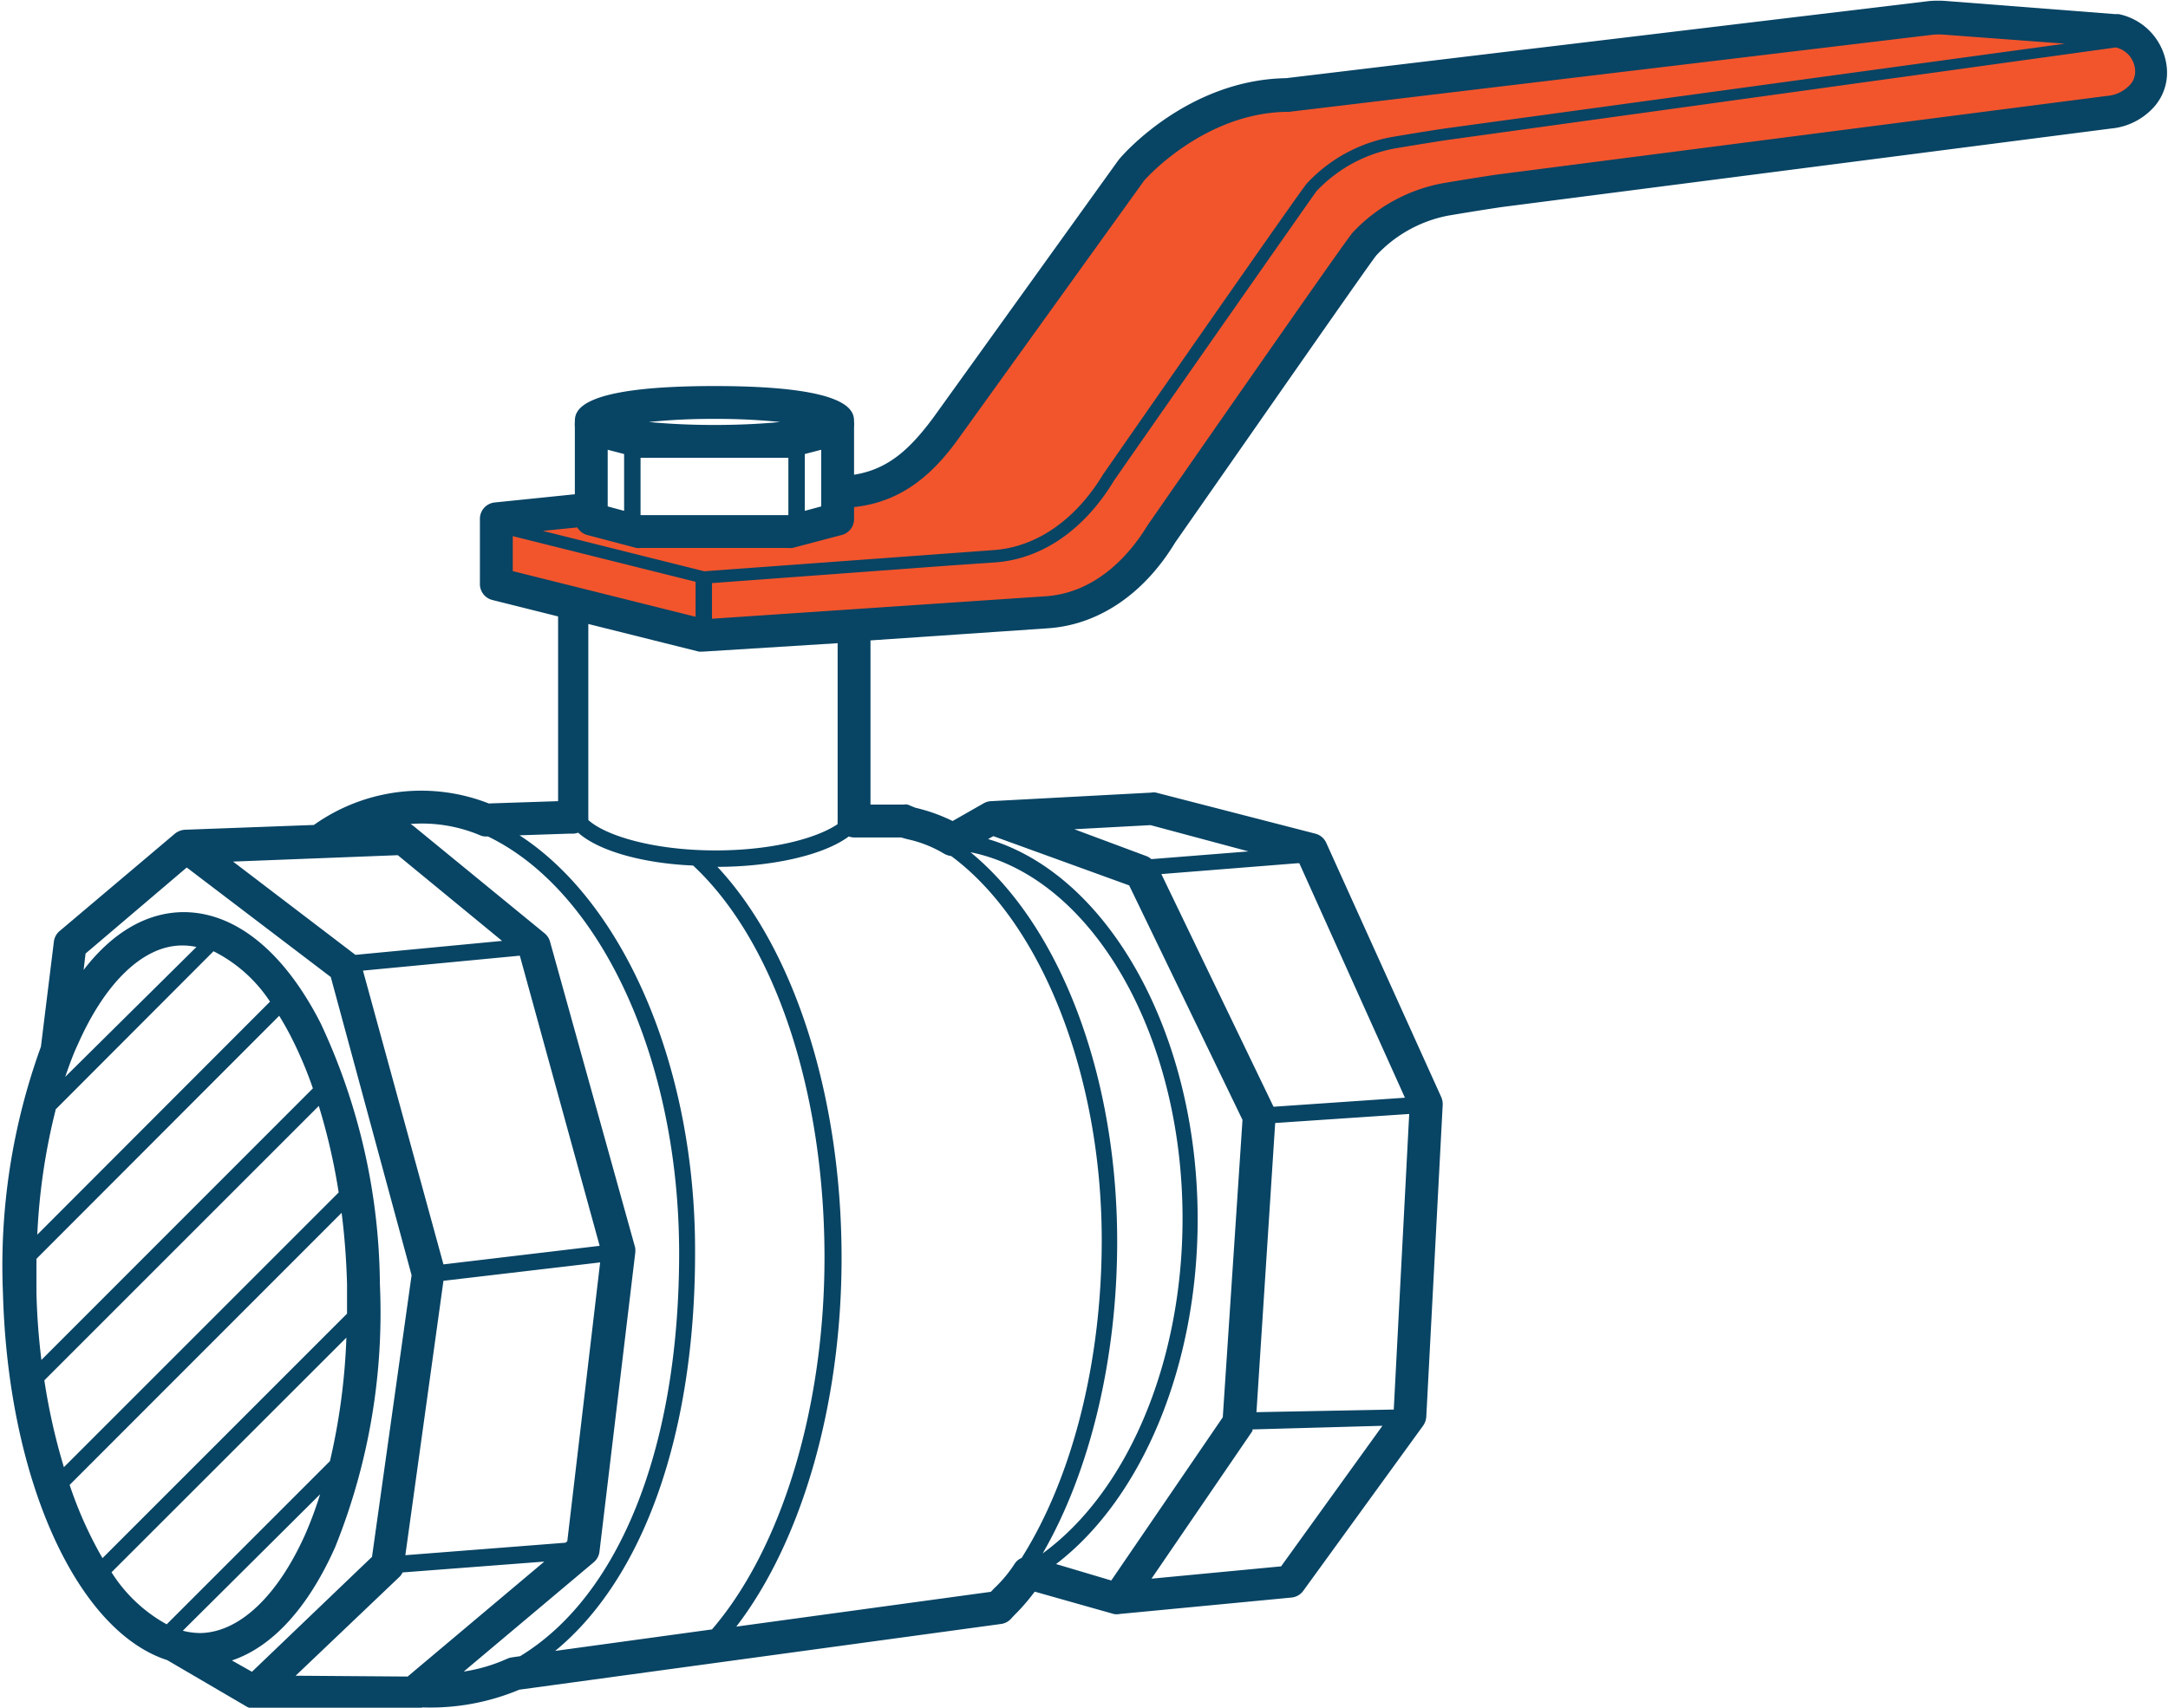 <svg id="expand" xmlns="http://www.w3.org/2000/svg" viewBox="0 0 132 104"><defs><style>.cls-1{fill:#f2552c;}.cls-2{fill:#084464;}</style></defs><title>icons</title><g id="medium_copy" data-name="medium copy"><path class="cls-1" d="M35.75,31.05l-5.53.57v3.94l12.63,3.16L61,37.5l2.76-.19c3-.22,5.4-2.23,7-4.81,0,0,12.06-17.34,12.35-17.64A9,9,0,0,1,88,12.14c2-.33,3.29-.52,3.29-.52l37.12-4.79a2.56,2.56,0,0,0,2.52-2.58h0c-.12-1.29-.82-2-2.26-2.43l-10.27-.76a5.08,5.08,0,0,0-.78,0L78.37,5.76c-5.69.07-9.47,4.54-9.47,4.54L57.65,26c-1.66,2.26-3.32,3.79-6.12,4v1.64l-3.15.79H38.9l-3.15-.79Z"/><path class="cls-2" d="M129,.86l-.22,0L118.49.06a6.46,6.46,0,0,0-1,0L78.31,4.76c-6,.1-10,4.7-10.22,5L56.85,25.4c-1.42,1.92-2.75,3.18-4.85,3.51V26.09s0-.07,0-.1a1.57,1.57,0,0,0,0-.29c0-.6,0-2.19-8.5-2.19S35,25.1,35,25.7A1.57,1.57,0,0,0,35,26s0,.06,0,.1v4l-4.88.5a1,1,0,0,0-.9,1v3.94a1,1,0,0,0,.76,1l4,1V48.79l-4.22.14a11.27,11.27,0,0,0-10.65,1.31l0,0-7.84.29a1.09,1.09,0,0,0-.61.23h0L3.63,56.7a1,1,0,0,0-.35.65l-.79,6.4h0a39.05,39.05,0,0,0-2.31,15c.31,11.46,4.55,20.59,10,22.35l0,0L15,103.92h0a1,1,0,0,0,.5.14H25.2a1.91,1.91,0,0,0,.54-.08,14,14,0,0,0,5.88-1.08l29.32-4a1,1,0,0,0,.6-.3c.15-.17.29-.31.43-.45A12.72,12.72,0,0,0,63,96.93l4.81,1.36a.88.88,0,0,0,.36,0h0l10.46-1a1,1,0,0,0,.72-.41l7.3-10.06a1.07,1.07,0,0,0,.19-.54l1-19a1.09,1.09,0,0,0-.09-.47l-7-15.48a1,1,0,0,0-.66-.56l-9.7-2.5a.77.77,0,0,0-.3,0l-9.74.52h0a1,1,0,0,0-.44.12L58,50a10.5,10.5,0,0,0-2.27-.81L55.27,49A.8.8,0,0,0,55,49H53V39l10.84-.74c3.07-.22,5.82-2.1,7.71-5.22C76.26,26.3,83.42,16,83.8,15.55a8.06,8.06,0,0,1,4.38-2.42c1.95-.33,3.25-.52,3.25-.52l37.08-4.78A4,4,0,0,0,131,6.67a3.14,3.14,0,0,0,.93-2.52A3.69,3.69,0,0,0,129,.86ZM58.46,26.57,69.66,11s3.58-4.13,8.72-4.19h.11l39.23-4.7a4.26,4.26,0,0,1,.62,0l7.39.55L88,7.82s-1.3.19-3.29.53a9.31,9.31,0,0,0-5.14,2.82c-.3.31-10.37,14.79-12.4,17.71-1.69,2.79-4.06,4.43-6.67,4.62L42.88,34.79l-9.83-2.46,2.1-.21a1,1,0,0,0,.6.46l3,.79a1,1,0,0,0,.25,0h9a1,1,0,0,0,.25,0l3-.79a1,1,0,0,0,.75-1v-.7C55.11,30.55,57,28.63,58.46,26.57ZM49,27.65l1-.26v3.45l-1,.27Zm-1,.23v3.49l-.13,0H39.13l-.13,0V27.88ZM38,31.11l-1-.27V27.39l1,.26Zm5.5-5.6a38.38,38.38,0,0,1,4,.19c-1.05.1-2.38.18-4,.18s-2.91-.08-4-.18A38.38,38.38,0,0,1,43.5,25.51ZM31.22,32.65l11.13,2.78v2.13L31.22,34.78ZM34.6,50.77h.29a1.07,1.07,0,0,0,.31-.06c1.33,1.18,4.13,1.88,7,2,5,4.66,8,13.79,8,23.87,0,9.16-2.61,17.72-6.85,22.65l-9.55,1.31c5.38-4.42,8.52-13.21,8.52-24.24C42.36,65,38,55,31.63,50.87ZM24.22,52.08l6.35,5.22-8.93.85,0,0-7.45-5.68ZM34.54,93.86l-.11.09-9.75.76L27,78l9.54-1.12ZM27,77,22.1,59.11l9.55-.91,4.86,17.67ZM11.37,52.83l8.77,6.67,4.92,18.16L22.65,94.81l-7.31,7-1.22-.69c2.47-.83,4.65-3.22,6.29-6.91a38.22,38.22,0,0,0,2.72-16,38.09,38.09,0,0,0-3.6-15.88c-2.27-4.46-5.3-6.85-8.49-6.78-2.19.06-4.23,1.28-5.95,3.52l.12-1Zm-8,14.75L13,57.93A8.88,8.88,0,0,1,16.44,61L2.27,75.19A38,38,0,0,1,3.39,67.58Zm.6-2c.24-.7.49-1.39.78-2,1.67-3.78,4-6,6.33-6h.1a4.15,4.15,0,0,1,.78.09ZM2.22,78.73c0-.7,0-1.39,0-2.07L17,61.86c.25.41.5.85.74,1.32a24.25,24.25,0,0,1,1.31,3.1L2.52,82.82C2.36,81.5,2.25,80.13,2.22,78.73ZM19.41,67.35a37.31,37.31,0,0,1,1.21,5.27L3.89,89.35A37.75,37.75,0,0,1,2.7,84.06Zm1.39,6.51c.18,1.41.29,2.87.33,4.35,0,.6,0,1.19,0,1.79L6.24,94.89a24.3,24.3,0,0,1-2-4.46ZM12.25,99.45a4.25,4.25,0,0,1-1.12-.14L19.49,91a23.49,23.49,0,0,1-.91,2.45C16.91,97.18,14.6,99.38,12.25,99.45Zm-5.46-3.7,14.3-14.29a39.08,39.08,0,0,1-1,7.52l-9.94,9.94A9.23,9.23,0,0,1,6.79,95.75ZM18,102.05l6.3-6a.86.86,0,0,0,.21-.29l8.63-.66-8.32,7Zm10.23-.25,7.92-6.66a1,1,0,0,0,.35-.65l2.17-18.13a1.29,1.29,0,0,0,0-.39L33.49,57.35a1,1,0,0,0-.33-.51l-8-6.55L25,50.18a9.09,9.09,0,0,1,4.21.68.88.88,0,0,0,.42.08h.08c6.88,3.32,11.64,13.6,11.64,25.39s-3.61,20.83-9.68,24.53l-.48.07a1.17,1.17,0,0,0-.32.09A10.06,10.06,0,0,1,28.21,101.8ZM78,95.39l-7.89.75,6.15-9a.36.36,0,0,1,0-.09l7.91-.22Zm-.36-27,8.16-.55-.94,18L76.5,86Zm7.9-1.54-8,.55L70.71,53.23,79,52.57l.11,0Zm-9.52-15-5.92.47a1,1,0,0,0-.29-.18L65.41,50.5l4.64-.25Zm-15.54-.93,8.27,3,6.9,14.28-1.2,18.11-6.79,9.94-3.36-1c5.23-4,8.62-12.06,8.62-21,0-11.34-5.46-21-12.76-23.15Zm3,43.69c2.89-5,4.54-11.85,4.54-19,0-10.12-3.46-19.22-8.93-23.71C66.41,53.37,72,62.89,72,74.2,72,83,68.64,90.81,63.54,94.56ZM54.86,51l.36.1a7.41,7.41,0,0,1,2.23.87,1.1,1.1,0,0,0,.46.16c5.5,4.06,9.17,13.35,9.17,23.39,0,7.41-1.78,14.45-4.88,19.36a.9.9,0,0,0-.42.35,8,8,0,0,1-1.24,1.49l-.21.22-15.5,2.12c4-5.21,6.41-13.56,6.41-22.45,0-9.83-2.87-18.8-7.56-23.82,3.13,0,6.38-.65,8-1.85A.94.94,0,0,0,52,51ZM51,50.19c-1.29.87-4,1.6-7.43,1.6-3.7,0-6.66-.87-7.75-1.85a1,1,0,0,0,0-.18V38l6.72,1.68a1,1,0,0,0,.24,0h.07L51,39.17V50A1.06,1.06,0,0,0,51,50.19ZM129.58,5.27a2.11,2.11,0,0,1-1.29.57L91.15,10.63s-1.31.19-3.31.53a10,10,0,0,0-5.48,3c-.29.3-6.93,9.83-12.49,17.83-.91,1.51-2.93,4.08-6.17,4.32L43.35,37.68V35.51l14.48-1.07,2.77-.19c2.86-.21,5.43-2,7.24-5,3.3-4.75,12-17.18,12.31-17.6a8.72,8.72,0,0,1,4.72-2.6c2-.34,3.28-.53,3.28-.53l40.67-5.63A1.51,1.51,0,0,1,130,4.34,1.19,1.19,0,0,1,129.58,5.27Z"/></g></svg>